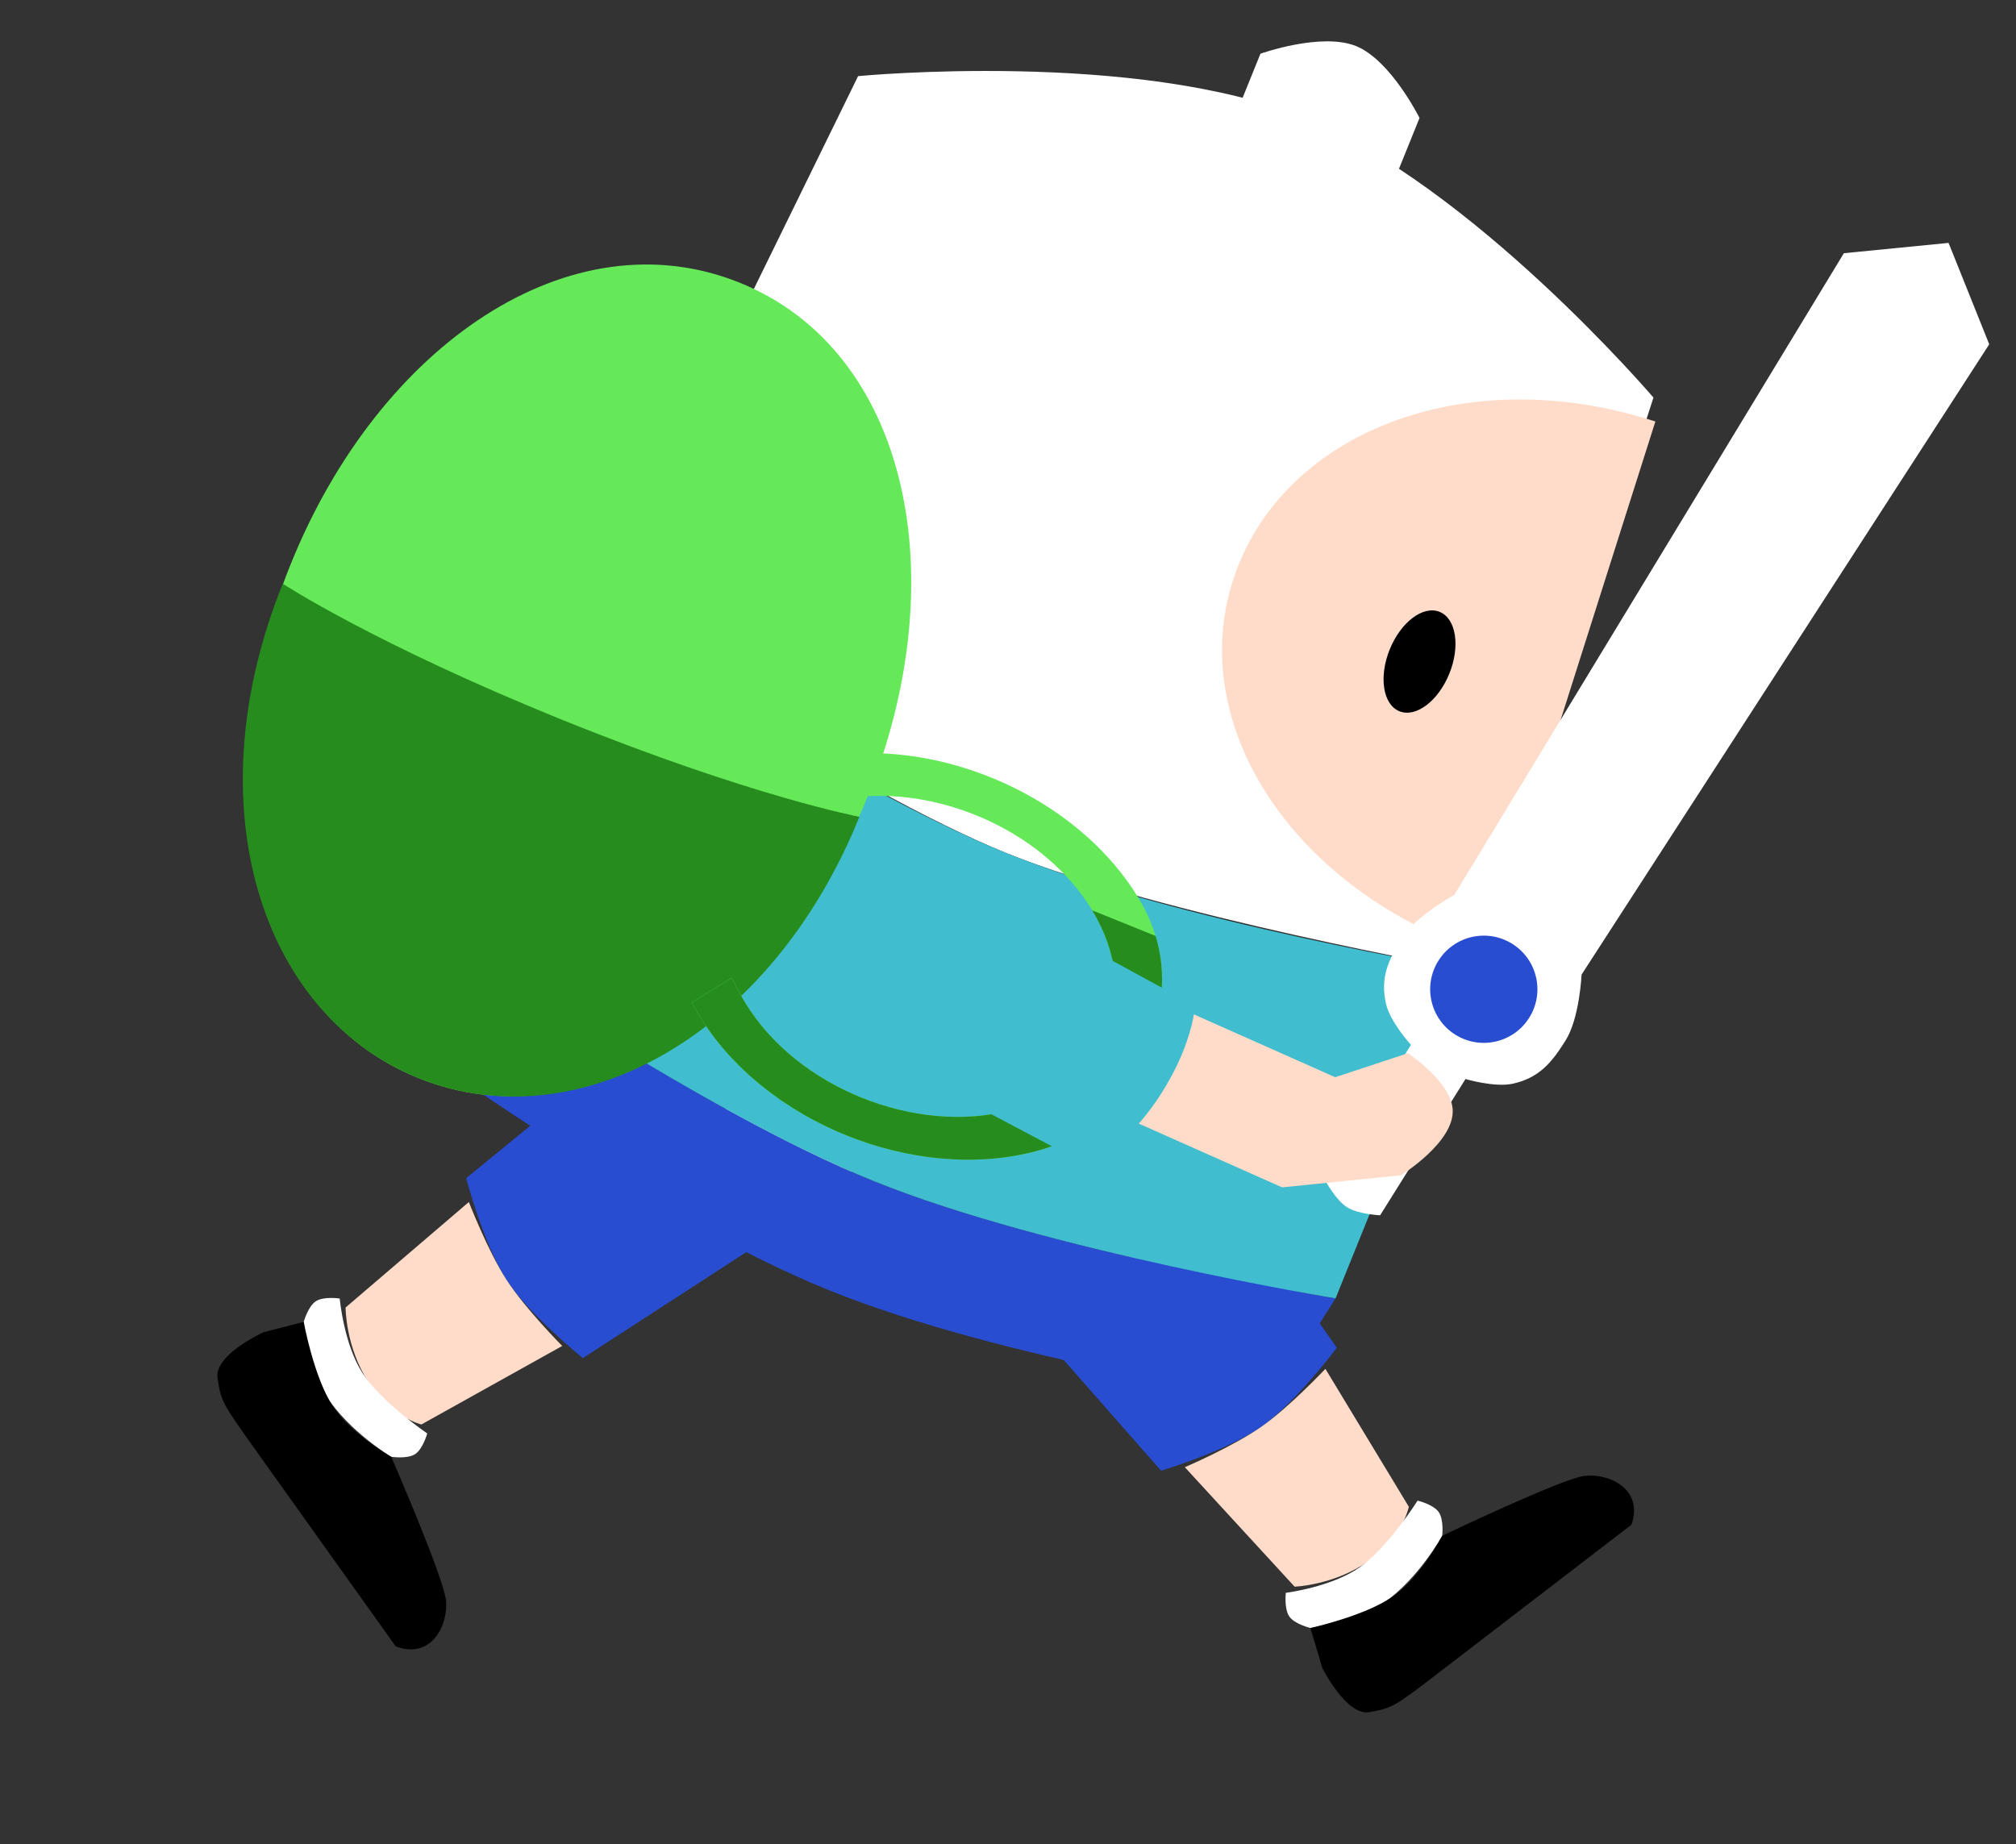 <svg width="94" height="86" viewBox="0 0 94 86" fill="none" xmlns="http://www.w3.org/2000/svg">
<rect x="0" y="0" width="94" height="86" fill="#333333" stroke="none"/>
<g clip-path="url(#clip0)">
<path d="M43.905 53.157L51.221 48.296L44.562 41.919L39.998 45.034C39.998 45.034 39.294 46.45 40.714 49.275C42.135 52.1 43.905 53.157 43.905 53.157Z" fill="#40BDCE"/>
<path d="M36.888 56.486L43.103 52.4C43.103 52.4 41.872 51.066 41.289 50.118C40.706 49.169 40.119 47.543 40.119 47.543L33.904 51.629L29.516 54.705C29.516 54.705 29.068 56.949 29.78 58.049C30.425 59.046 32.372 59.639 32.372 59.639L36.888 56.486Z" fill="#FFDCC9"/>
<path d="M21.736 54.943L28.743 49.207C28.743 49.207 30.485 52.072 31.736 53.821C32.986 55.57 35.047 58.229 35.047 58.229L27.177 63.333C27.177 63.333 24.687 61.33 23.618 59.682C22.549 58.033 21.736 54.943 21.736 54.943Z" fill="#284DD1"/>
<path d="M16.113 60.974L21.861 56.054C21.861 56.054 22.742 58.331 23.618 59.682C24.494 61.033 26.214 62.766 26.214 62.766L19.649 66.427C19.649 66.427 18.247 66.103 17.178 64.454C16.109 62.806 16.113 60.974 16.113 60.974Z" fill="#FFDCC9"/>
<path d="M15.228 65.123C14.159 63.475 14.162 61.643 14.162 61.643C14.162 61.643 14.363 60.916 14.729 60.679C15.096 60.441 15.84 60.554 15.84 60.554C15.84 60.554 16.03 62.684 16.906 64.035C17.782 65.386 19.921 66.847 19.921 66.847C19.921 66.847 19.721 67.573 19.354 67.811C18.988 68.048 18.243 67.935 18.243 67.935C18.243 67.935 16.297 66.772 15.228 65.123Z" fill="white"/>
<path d="M12.06 67.82C10.318 65.379 10.318 65.379 10.144 64.274C9.97 63.17 12.295 62.124 12.295 62.124L14.162 61.643C14.162 61.643 14.624 64.192 15.5 65.543C16.376 66.894 18.243 67.935 18.243 67.935C18.243 67.935 20.669 73.513 20.794 74.624C20.918 75.735 20.135 77.415 18.45 76.775L12.06 67.821L12.06 67.82Z" fill="black"/>
<path d="M54.139 68.584L48.159 61.783C48.159 61.783 50.962 59.941 52.665 58.63C54.369 57.318 56.954 55.165 56.954 55.165L62.332 62.85C62.332 62.85 60.418 65.41 58.809 66.536C57.199 67.663 54.139 68.584 54.139 68.584Z" fill="#284DD1"/>
<path d="M60.364 73.991L55.245 68.42C55.245 68.42 57.489 67.459 58.809 66.536C60.128 65.613 61.799 63.833 61.799 63.833L65.69 70.265C65.69 70.265 65.415 71.677 63.805 72.804C62.195 73.93 60.364 73.991 60.364 73.991Z" fill="#FFDCC9"/>
<path d="M64.542 74.729C62.932 75.856 61.101 75.917 61.101 75.917C61.101 75.917 60.368 75.742 60.118 75.384C59.868 75.026 59.954 74.278 59.954 74.278C59.954 74.278 62.076 74.014 63.395 73.091C64.715 72.168 66.099 69.978 66.099 69.978C66.099 69.978 66.832 70.153 67.082 70.511C67.332 70.868 67.246 71.617 67.246 71.617C67.246 71.617 66.152 73.603 64.542 74.729Z" fill="white"/>
<path d="M67.349 77.8C64.97 79.627 64.97 79.627 63.873 79.84C62.775 80.053 61.649 77.766 61.649 77.766L61.101 75.917C61.101 75.917 63.633 75.366 64.952 74.443C66.271 73.519 67.246 71.617 67.246 71.617C67.246 71.617 72.735 68.996 73.841 68.832C74.947 68.668 76.653 69.392 76.073 71.099L67.349 77.8L67.349 77.8Z" fill="black"/>
<path d="M40.011 3.55C40.011 3.55 52.94 2.304 60.802 5.483C68.665 8.661 77.096 18.541 77.096 18.541L68.457 45.25C68.457 45.25 54.092 42.679 46.936 39.786C39.78 36.893 27.663 28.76 27.663 28.76L40.011 3.55Z" fill="white"/>
<path d="M57.495 27.046C55.285 33.877 60.362 41.619 69.295 44.51L77.185 19.655C68.252 16.765 59.706 20.215 57.495 27.046Z" fill="#FFDCC9"/>
<path d="M66.188 5.502L63.189 12.919L55.772 9.921L58.771 2.504C58.771 2.504 61.609 1.494 63.229 2.149C64.848 2.804 66.188 5.502 66.188 5.502Z" fill="white"/>
<path d="M40.752 55.083C32.787 51.864 21.48 44.057 21.48 44.057L20.346 49.531C20.346 49.531 30.652 56.933 38.691 60.182C46.73 63.432 59.285 65.271 59.285 65.271L62.273 60.547C62.273 60.547 48.717 58.303 40.752 55.083Z" fill="#284DD1"/>
<ellipse cx="66.188" cy="30.85" rx="1.5" ry="2.5" transform="rotate(22.01 66.188 30.85)" fill="black"/>
<path d="M46.936 39.786C38.97 36.566 27.663 28.76 27.663 28.76L21.48 44.057C21.48 44.057 32.713 51.834 40.752 55.083C48.791 58.333 62.273 60.547 62.273 60.547L68.457 45.25C68.457 45.25 54.901 43.006 46.936 39.786Z" fill="#40BDCE"/>
<path d="M19.507 50.271C11.627 47.085 9.42 36.535 13.56 26.294C17.699 16.053 26.618 10.001 34.498 13.186C42.379 16.372 44.569 26.964 40.446 37.163C36.324 47.361 27.388 53.456 19.507 50.271Z" fill="#65E959"/>
<path d="M13.185 27.221C9.045 37.462 12.09 47.273 19.507 50.271C26.924 53.269 35.949 48.288 40.071 38.09C40.071 38.09 35.061 37.143 26.253 33.583C17.446 30.022 13.185 27.221 13.185 27.221Z" fill="#278C1E"/>
<path d="M53.495 48.909C54.358 46.774 54.599 44.386 53.085 41.879C50.491 37.583 44.95 34.877 39.855 35.135L39.902 37.173C44.077 36.721 48.78 38.896 50.926 42.452C52.122 44.431 52.298 46.464 51.616 48.15L53.495 48.909Z" fill="#65E959"/>
<path d="M32.581 47.319C35.608 52.334 42.653 55.182 48.315 53.679C51.146 52.928 52.632 51.044 53.495 48.909L51.616 48.15C50.935 49.836 49.396 51.175 47.161 51.768C42.691 52.954 37.129 50.706 34.739 46.747C34.512 46.37 34.304 45.984 34.12 45.595L32.258 46.746C32.358 46.937 32.466 47.128 32.581 47.319Z" fill="#65E959"/>
<path d="M48.315 53.679C42.653 55.182 35.608 52.334 32.581 47.319C32.466 47.128 32.358 46.937 32.258 46.746L34.12 45.595C34.304 45.984 34.512 46.37 34.739 46.747C37.129 50.706 42.691 52.954 47.161 51.768C49.396 51.175 50.935 49.836 51.616 48.15C52.298 46.464 52.122 44.431 50.926 42.452L53.883 43.647C54.449 45.508 54.153 47.282 53.495 48.909C52.632 51.044 51.146 52.928 48.315 53.679Z" fill="#278C1E"/>
<path d="M85.974 11.808L90.856 11.327L92.752 16.056L73.744 45.448C73.744 45.448 73.654 47.475 72.998 48.521C72.343 49.568 71.762 50.256 70.558 50.532C69.707 50.728 68.332 50.318 68.332 50.318L64.35 56.673C64.35 56.673 63.336 56.628 62.813 56.3C62.29 55.972 61.808 55.08 61.808 55.08L65.79 48.725C65.79 48.725 64.822 47.667 64.626 46.816C64.35 45.612 64.716 44.789 65.372 43.742C66.028 42.696 67.812 41.731 67.812 41.731L85.974 11.808Z" fill="white"/>
<circle cx="69.185" cy="46.132" r="2.5" transform="rotate(32.073 69.185 46.132)" fill="#284DD1"/>
<path d="M62.256 50.234L55.46 47.212C55.46 47.212 55.003 48.969 54.52 49.971C54.036 50.974 52.985 52.347 52.985 52.347L59.781 55.37L65.319 54.807C65.319 54.807 67.83 53.26 67.734 51.738C67.652 50.431 65.644 49.115 65.644 49.115L62.256 50.234Z" fill="#FFDCC9"/>
<path d="M55.721 46.899L48.005 42.701L45.478 51.568L50.365 54.149C50.365 54.149 51.946 54.11 53.78 51.534C55.614 48.958 55.721 46.899 55.721 46.899Z" fill="#40BDCE"/>
</g>
<defs>
<clipPath id="clip0">
<rect width="94" height="86" fill="white"/>
</clipPath>
</defs>
</svg>
